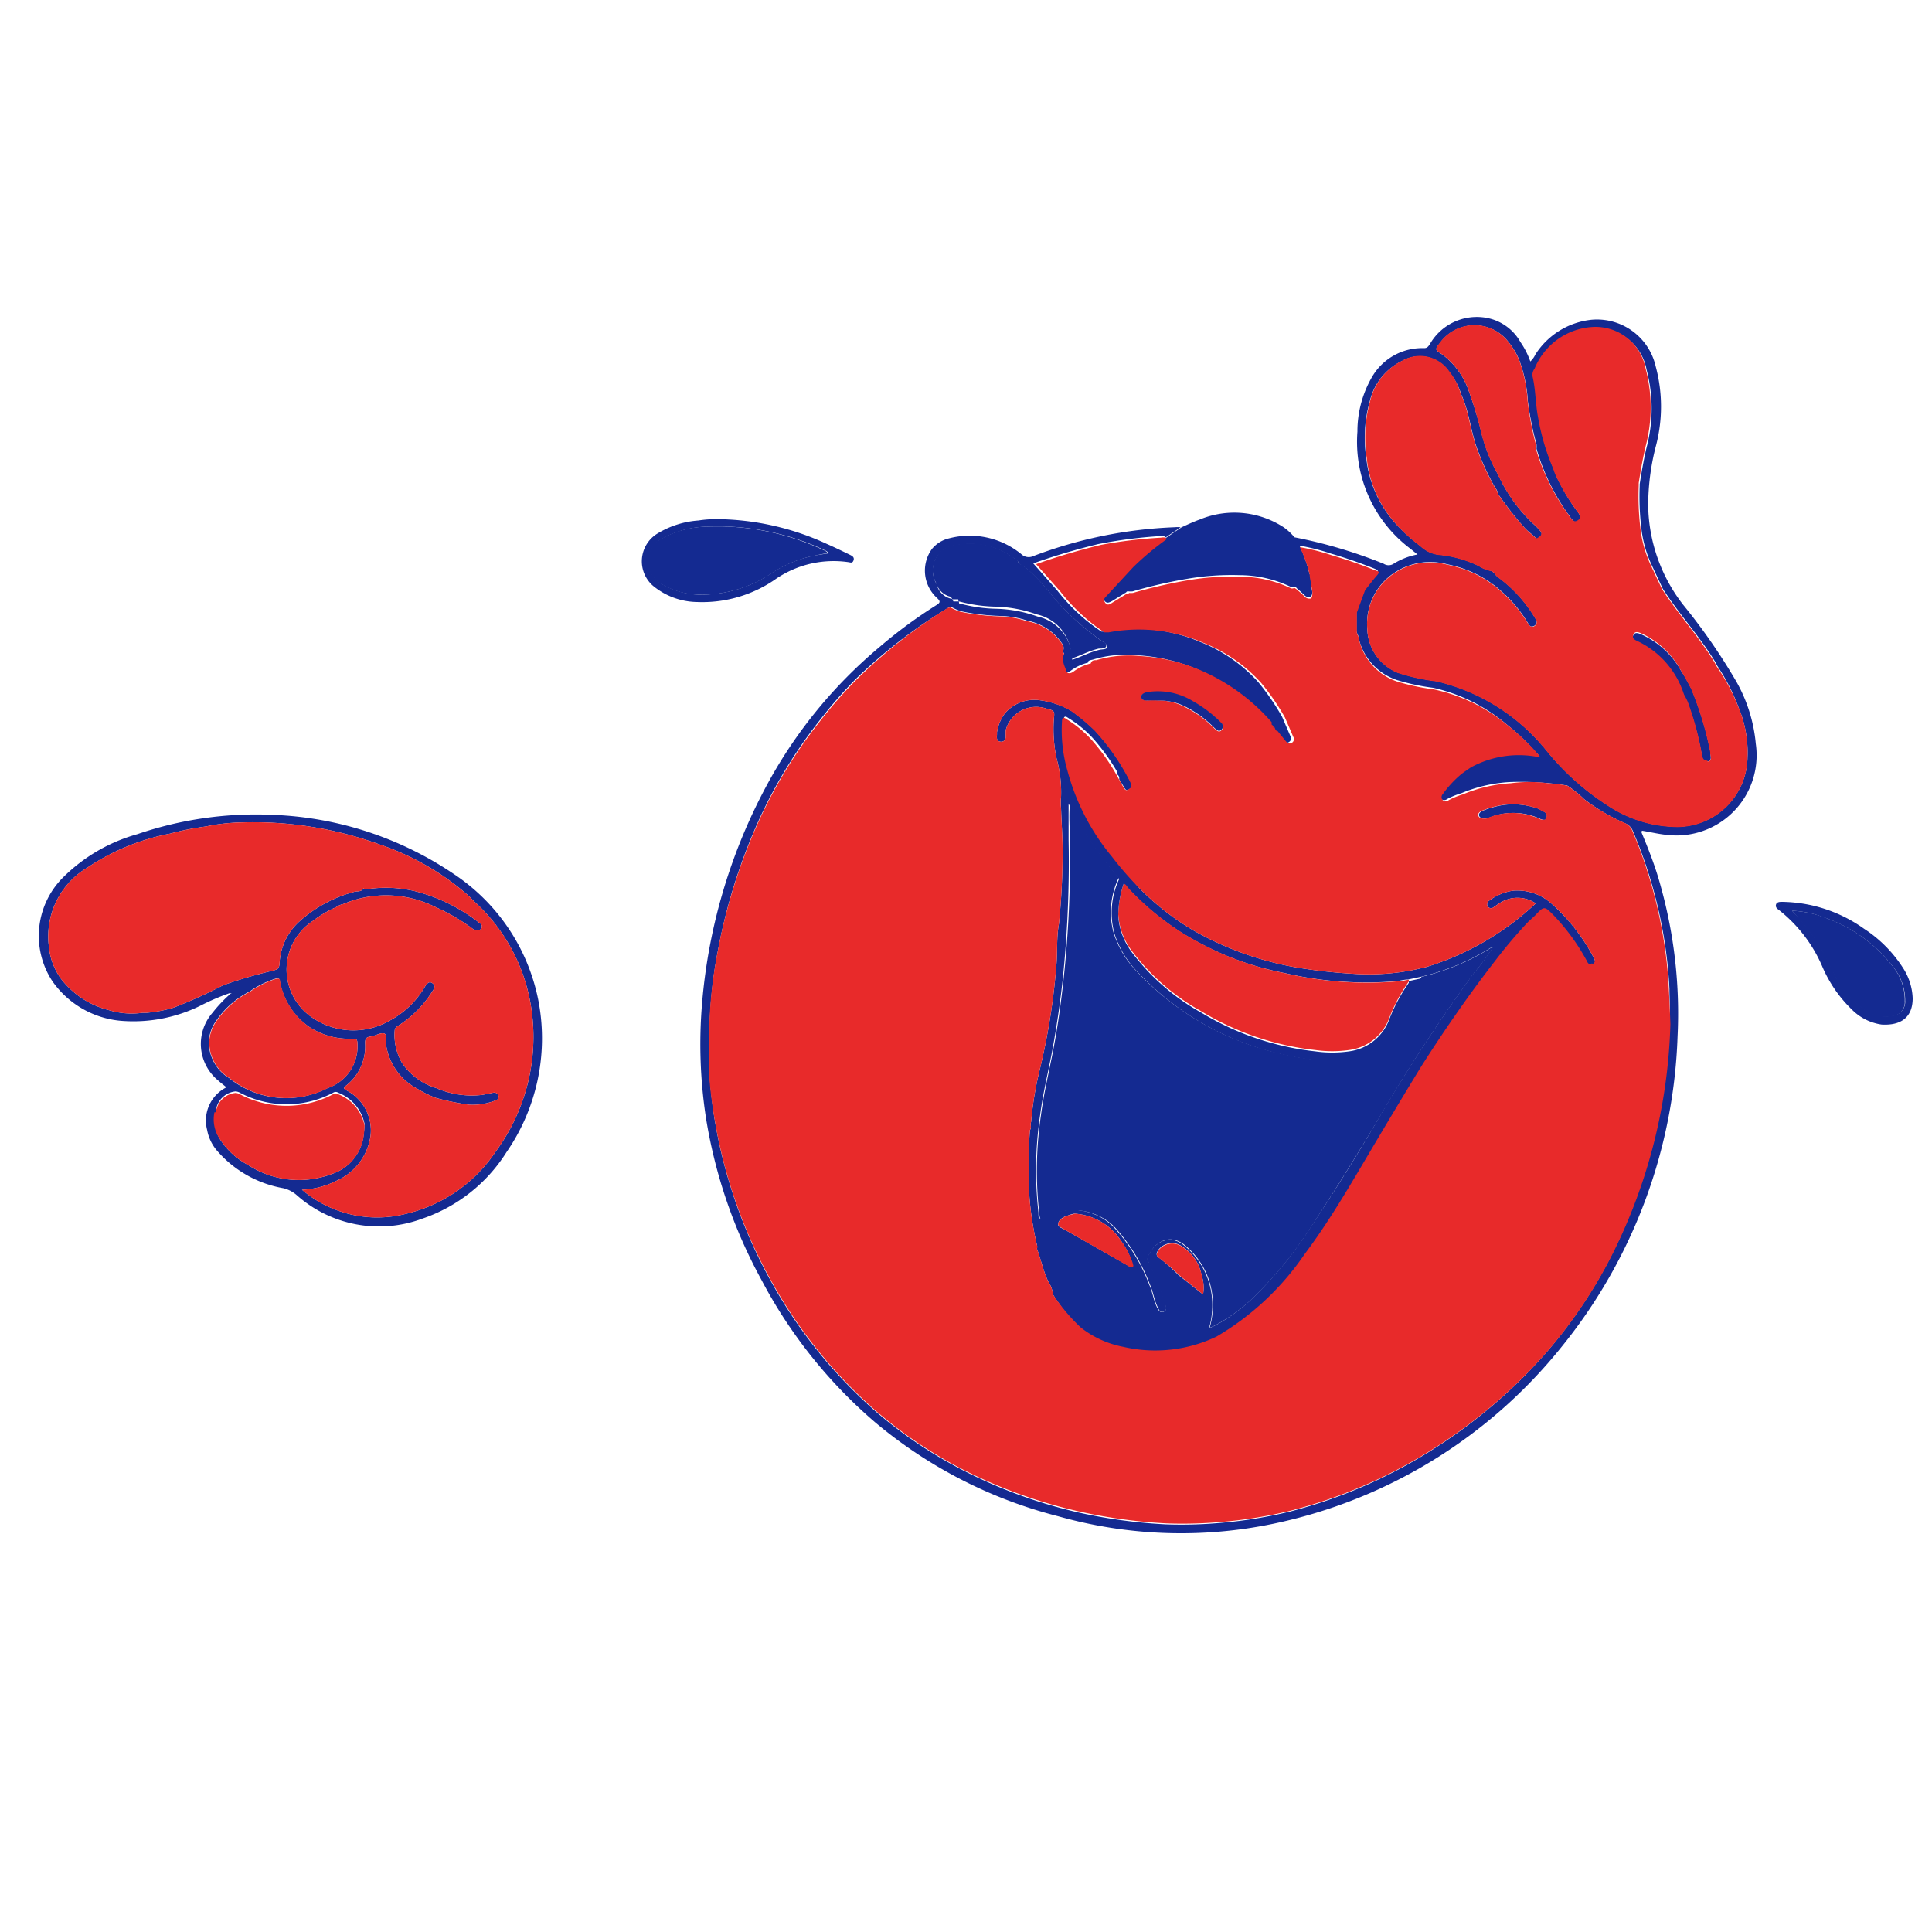<svg id="Layer_1" data-name="Layer 1" xmlns="http://www.w3.org/2000/svg" viewBox="0 0 100 100"><defs><style>.cls-1{fill:#142a91;}.cls-2{fill:#e82a2a;}</style></defs><path class="cls-1" d="M11.87,51.41a11.7,11.7,0,0,0-1.41.6,7.84,7.84,0,0,1-4,.84A4.84,4.84,0,0,1,2.7,50.77a4.27,4.27,0,0,1,.56-5.35A8.79,8.79,0,0,1,7.1,43.18a19,19,0,0,1,7.09-1,17.89,17.89,0,0,1,9.36,3.1,10.21,10.21,0,0,1,4.35,6.69,10.36,10.36,0,0,1-1.68,7.66,8.31,8.31,0,0,1-4.37,3.45,6.41,6.41,0,0,1-6.48-1.21,1.62,1.62,0,0,0-.71-.37,5.87,5.87,0,0,1-3.39-1.9,2.27,2.27,0,0,1-.55-1.12,1.92,1.92,0,0,1,1-2.2c-.14-.12-.28-.22-.41-.34A2.45,2.45,0,0,1,11,52.42a7.26,7.26,0,0,1,.95-1l.05,0S11.9,51.39,11.87,51.41Zm5.88-4.61a.81.81,0,0,0-.34.15,5.76,5.76,0,0,0-1.22.72,3,3,0,0,0-.27,4.82,3.76,3.76,0,0,0,4.28.32A4.63,4.63,0,0,0,22,51.06c.09-.13.2-.3.38-.17s.1.27,0,.42A5.71,5.71,0,0,1,20.6,53.1c-.09.06-.16.11-.17.23A2.89,2.89,0,0,0,20.8,55a3.22,3.22,0,0,0,1.76,1.31,4.64,4.64,0,0,0,2.41.36l.55-.11a.23.23,0,0,1,.28.15.19.19,0,0,1-.13.24,3.24,3.24,0,0,1-1.38.23,12.79,12.79,0,0,1-1.72-.35,5.45,5.45,0,0,1-.94-.46A3.09,3.09,0,0,1,20,54.18c-.05-.24.08-.6-.1-.68s-.47.12-.72.15-.29.15-.28.37a2.57,2.57,0,0,1-1,2.18c-.15.12-.08.16,0,.22a2.33,2.33,0,0,1,1.28,2.36,3,3,0,0,1-1.77,2.34,4.34,4.34,0,0,1-1.78.46A6,6,0,0,0,21,62.83a7.69,7.69,0,0,0,4.66-3.23A10,10,0,0,0,27.47,52a9.29,9.29,0,0,0-2.88-5.3c-.14-.13-.26-.27-.4-.39a13.45,13.45,0,0,0-4.54-2.6,19.16,19.16,0,0,0-7.19-1.14,9.94,9.94,0,0,0-1.81.21,14.42,14.42,0,0,0-1.85.37,11.59,11.59,0,0,0-4.28,1.76,4.14,4.14,0,0,0-2,4,3.45,3.45,0,0,0,.62,1.73,4.53,4.53,0,0,0,2.52,1.65,4,4,0,0,0,1.72.13h.23a7,7,0,0,0,1.36-.26A24.78,24.78,0,0,0,11.54,51,23.43,23.43,0,0,1,14,50.27c.44-.11.45-.1.48-.56a3.12,3.12,0,0,1,1-2,6.88,6.88,0,0,1,2.94-1.57c.14,0,.3,0,.4-.16h0a.07.07,0,0,0,.08.06,6.47,6.47,0,0,1,2.63.1,9.06,9.06,0,0,1,3.18,1.55c.08.09.25.12.23.29s-.26.24-.45.11a10.26,10.26,0,0,0-1.95-1.14A5.69,5.69,0,0,0,18,46.7ZM11.16,57.65A1.79,1.79,0,0,0,11.41,59a3.9,3.9,0,0,0,1.4,1.28,4.83,4.83,0,0,0,4.38.48,2.41,2.41,0,0,0,1.63-2,5.44,5.44,0,0,0,.05-.58,2.2,2.2,0,0,0-1.36-1.62.24.24,0,0,0-.27,0,5.17,5.17,0,0,1-4.82,0,.57.57,0,0,0-.22-.07,1.13,1.13,0,0,0-1,.86ZM16,53.15a3.68,3.68,0,0,1-1.52-2.37c0-.16-.11-.15-.23-.12a4.72,4.72,0,0,0-1.33.66,4.62,4.62,0,0,0-1.72,1.5,2,2,0,0,0-.39,1.1,2.17,2.17,0,0,0,1.05,1.88,4.7,4.7,0,0,0,5.09.52A2.28,2.28,0,0,0,18.5,54c0-.17-.05-.25-.24-.24A3.75,3.75,0,0,1,16,53.15Z"/><path class="cls-1" d="M37.15,26.87a13.84,13.84,0,0,1,5.64,1.28c.41.18.82.38,1.23.58.1.05.21.12.16.27s-.14.12-.24.1a5.3,5.3,0,0,0-3.86.92,6.64,6.64,0,0,1-4,1.14,3.66,3.66,0,0,1-2.28-.84,1.68,1.68,0,0,1,.19-2.68,4.71,4.71,0,0,1,2.16-.7A6.1,6.1,0,0,1,37.15,26.87Zm5.69,1.78a.27.27,0,0,0,0-.08l-.07-.05a12.91,12.91,0,0,0-6.17-1.26,5,5,0,0,0-2.25.58,1.34,1.34,0,0,0,0,2.43,3.93,3.93,0,0,0,1.86.51A6.54,6.54,0,0,0,40,29.62a6.28,6.28,0,0,1,2.24-.88C42.45,28.7,42.64,28.68,42.84,28.65Z"/><path class="cls-1" d="M99,51.67c0,1-.62,1.42-1.61,1.36a2.7,2.7,0,0,1-1.53-.77A6.82,6.82,0,0,1,94.31,50a7.45,7.45,0,0,0-2.26-2.92c-.1-.07-.16-.15-.12-.27s.18-.13.29-.13a7.47,7.47,0,0,1,4.26,1.39,6.79,6.79,0,0,1,2,2A3.07,3.07,0,0,1,99,51.67Zm-6.24-4.53.48.51a11,11,0,0,1,1.64,2.62,5,5,0,0,0,1.67,2,1.77,1.77,0,0,0,1.41.3.72.72,0,0,0,.65-.78A2.71,2.71,0,0,0,98,50.06a7.58,7.58,0,0,0-3.55-2.56A5.3,5.3,0,0,0,92.76,47.14Z"/><path class="cls-1" d="M86.25,43.21a4.15,4.15,0,0,0,4.63-4.71,8,8,0,0,0-1-3.21,31,31,0,0,0-2.77-4,8.57,8.57,0,0,1-1.8-5.1,12.31,12.31,0,0,1,.39-3.07,8,8,0,0,0,0-4.15,3.12,3.12,0,0,0-3.31-2.42,3.93,3.93,0,0,0-2.92,1.8,1.14,1.14,0,0,1-.26.36,4.2,4.2,0,0,0-.51-1,2.54,2.54,0,0,0-1.83-1.27A2.8,2.8,0,0,0,74,17.83c-.08.11-.13.19-.29.19A3,3,0,0,0,71,19.54a5.61,5.61,0,0,0-.74,2.8A6.92,6.92,0,0,0,73,28.4l.37.3a3.57,3.57,0,0,0-1.24.48.47.47,0,0,1-.51,0A25,25,0,0,0,67,27.81a2.77,2.77,0,0,0-.56-.52,4.68,4.68,0,0,0-4.34-.4c-.32.11-.63.26-.94.4l-.78.53a14.41,14.41,0,0,0-1.75,1.46l-1.36,1.47c-.09.1-.21.21-.09.36s.26.06.38,0l.73-.45a.1.1,0,0,1,.12-.05h0a1.49,1.49,0,0,0,.21,0,25.08,25.08,0,0,1,3-.68,13.66,13.66,0,0,1,2.56-.16,6.17,6.17,0,0,1,2.6.59.2.2,0,0,0,.17,0h0s.06,0,.06,0h0l0,0h0a.08.08,0,0,1,.09.07c.14.12.28.24.41.37a.33.33,0,0,0,.34.09c.16-.22,0-.45,0-.68s0-.36-.08-.54a6.78,6.78,0,0,0-.51-1.43,11,11,0,0,1,1.62.41c.78.23,1.54.49,2.28.79.18.07.21.14.07.29s-.39.49-.59.73l-.43,1.17c0,.33,0,.66,0,1,0,.13.09.22.1.33a3,3,0,0,0,2,2.24,11.14,11.14,0,0,0,1.87.4A8.85,8.85,0,0,1,78,37.51,11.51,11.51,0,0,1,79.55,39s.11.07.06.14a5.18,5.18,0,0,0-3.52.5s-.48.32-.57.4a5.61,5.61,0,0,0-.92,1,.23.23,0,0,0,0,.32.24.24,0,0,0,.3,0,3.87,3.87,0,0,1,.73-.3,7.6,7.6,0,0,1,2.49-.58,15.37,15.37,0,0,1,3,.18,5.8,5.8,0,0,1,.87.7,10,10,0,0,0,2.16,1.27.71.71,0,0,1,.37.39,24,24,0,0,1,1.56,5.25,23.4,23.4,0,0,1,.33,2.9c0,.63.06,1.26,0,1.89a28.33,28.33,0,0,1-3.25,12.39,24.8,24.8,0,0,1-3,4.41,26.72,26.72,0,0,1-5.85,5.07,25.72,25.72,0,0,1-7.55,3.31,23.16,23.16,0,0,1-3.43.57,22.83,22.83,0,0,1-3,.09,27.23,27.23,0,0,1-4.49-.61A25.56,25.56,0,0,1,49.65,76a23.18,23.18,0,0,1-4.39-3,25.13,25.13,0,0,1-5-6.06A26,26,0,0,1,37,58a23.22,23.22,0,0,1-.27-2.37c-.06-.84,0-1.67,0-2.51a23.4,23.4,0,0,1,.43-3.92,29.44,29.44,0,0,1,1.75-5.9,25.12,25.12,0,0,1,3.6-6.12,23.3,23.3,0,0,1,1.75-2A26.52,26.52,0,0,1,49,31.51a.45.45,0,0,1,.25-.09,2.81,2.81,0,0,0,.5.22,11.26,11.26,0,0,0,2,.24,4.68,4.68,0,0,1,1.44.25A2.78,2.78,0,0,1,55,33.35a.39.39,0,0,1,0,.39l0,0h0c.13.08.06.16,0,.24a1.61,1.61,0,0,0,0,.58c0,.25.17.31.39.18a2.45,2.45,0,0,1,.92-.44c0-.14.18-.13.29-.17a5.89,5.89,0,0,1,2.29-.21,9.28,9.28,0,0,1,3,.69,10.25,10.25,0,0,1,3.78,2.73l0,.1h0a.05.05,0,0,1,.06.06h0a.19.19,0,0,1,.11.12h0l.14.18.42.52c.08.11.18.17.31.09a.22.22,0,0,0,.08-.31l-.43-1a12.33,12.33,0,0,0-1.23-1.79,8,8,0,0,0-3-2.08,8.44,8.44,0,0,0-4.89-.54c-.07,0-.15,0-.23,0a9.66,9.66,0,0,1-2.29-2.13l-1.24-1.4a33.24,33.24,0,0,1,3.37-1A24.74,24.74,0,0,1,60,27.75c.11,0,.24-.05.33.07l.78-.53a1.82,1.82,0,0,0-.33,0,23,23,0,0,0-7.29,1.49.56.56,0,0,1-.63-.1,4.22,4.22,0,0,0-3.76-.81,1.63,1.63,0,0,0-.86.54,1.91,1.91,0,0,0,.26,2.54c.17.16.18.23,0,.35a24.92,24.92,0,0,0-3,2.21,24.44,24.44,0,0,0-5.7,6.93,28.79,28.79,0,0,0-3.46,11.48,25.18,25.18,0,0,0,.21,6,26.06,26.06,0,0,0,2.87,8.34,25.06,25.06,0,0,0,5.89,7.37,23.89,23.89,0,0,0,9.46,4.85,23.42,23.42,0,0,0,11.13.39,25.92,25.92,0,0,0,14.93-9.16,26.93,26.93,0,0,0,6-16.06,24.53,24.53,0,0,0-.88-7.81c-.27-1-.62-1.87-1-2.79L85,43H85C85.44,43.07,85.84,43.17,86.25,43.21Zm-37.78-13a1.33,1.33,0,0,1,1.09-2,3.81,3.81,0,0,1,3.1.83.11.11,0,0,1,.06.12l.41.26.12,0-.12,0v0a10.82,10.82,0,0,1,1.42,1.53A13.73,13.73,0,0,0,57,33.16c.13.09.33.2.31.33s-.24.11-.38.14c-.5.11-.94.36-1.43.52l0,.05,0,0,0,0a2.29,2.29,0,0,0-1.8-2.29,6.81,6.81,0,0,0-2.14-.4,7.81,7.81,0,0,1-1.8-.25c-.08,0-.14,0-.12-.13h-.29a.31.31,0,0,1-.06.19.31.31,0,0,0,.06-.19h0l0,0-.07-.13A1,1,0,0,1,48.47,30.18ZM83.24,41.7a13.45,13.45,0,0,1-3.18-2.84,10.35,10.35,0,0,0-5.72-3.61,10.3,10.3,0,0,1-2-.44,2.53,2.53,0,0,1-1.57-2.28,3.15,3.15,0,0,1,1.41-2.89,3.36,3.36,0,0,1,2.74-.43,5.84,5.84,0,0,1,2.94,1.53,6.79,6.79,0,0,1,1.22,1.5c.06.1.11.22.26.18a.26.26,0,0,0,.2-.29,7.17,7.17,0,0,0-2-2.26c-.15-.1-.22-.3-.42-.34a1.81,1.81,0,0,1-.59-.25,6,6,0,0,0-2.12-.58,1.72,1.72,0,0,1-.91-.46A8.48,8.48,0,0,1,72.15,27a6,6,0,0,1-1.43-3.28,7,7,0,0,1,.18-2.95,3.11,3.11,0,0,1,1.68-2.09,1.83,1.83,0,0,1,2.4.54,3.48,3.48,0,0,1,.66,1.21c.42.92.49,1.95.85,2.88a13.1,13.1,0,0,0,.88,1.9.91.91,0,0,1,.18.37,16.91,16.91,0,0,0,1.39,1.77c.17.18.38.31.54.49s.19,0,.25-.06a.19.19,0,0,0,0-.29,3.32,3.32,0,0,0-.37-.38,8.21,8.21,0,0,1-1.82-2.55,8.48,8.48,0,0,1-.85-2.12A20,20,0,0,0,76,20.17a3.94,3.94,0,0,0-1.36-1.83c-.37-.24-.37-.24-.11-.58a2.21,2.21,0,0,1,3.59,0,3.47,3.47,0,0,1,.56,1,7.32,7.32,0,0,1,.4,2A16.25,16.25,0,0,0,79.53,23a1.57,1.57,0,0,1,0,.23,11.07,11.07,0,0,0,1.71,3.48.71.71,0,0,0,.1.14c.1.13.21.27.39.13s.06-.27,0-.39a10.39,10.39,0,0,1-1.17-1.95,3.21,3.21,0,0,1-.12-.33,11.69,11.69,0,0,1-.78-2.65c-.14-.7-.12-1.43-.29-2.13a.54.54,0,0,1,.11-.39,3.46,3.46,0,0,1,2.93-2.15,2.64,2.64,0,0,1,2.82,2.16,7.87,7.87,0,0,1,0,4c-.15.63-.26,1.27-.36,1.91l0,0v.08a14,14,0,0,0,.08,2.15,6.17,6.17,0,0,0,.52,1.91l.6,1.28c.83,1.29,1.87,2.42,2.68,3.73a1.67,1.67,0,0,1,.12.23A10.2,10.2,0,0,1,90,36.65a6,6,0,0,1,.45,2.54,3.65,3.65,0,0,1-3.64,3.6A6.57,6.57,0,0,1,83.24,41.7Z"/><path class="cls-1" d="M42.84,28.65c-.2,0-.39.05-.58.09a6.28,6.28,0,0,0-2.24.88,6.54,6.54,0,0,1-3.85,1.16,3.93,3.93,0,0,1-1.86-.51,1.34,1.34,0,0,1,0-2.43,5,5,0,0,1,2.25-.58,12.91,12.91,0,0,1,6.17,1.26l.07.05A.27.27,0,0,1,42.84,28.65Z"/><path class="cls-1" d="M92.76,47.14a5.3,5.3,0,0,1,1.71.36A7.58,7.58,0,0,1,98,50.06a2.71,2.71,0,0,1,.59,1.76.72.72,0,0,1-.65.78,1.77,1.77,0,0,1-1.41-.3,5,5,0,0,1-1.67-2,11,11,0,0,0-1.64-2.62Z"/><path class="cls-1" d="M55.48,36.81a9.87,9.87,0,0,1,1.2,1,11.59,11.59,0,0,1,1.83,2.63.57.57,0,0,1,.07.31c-.25.21-.29.2-.44-.07l-.21-.34,0-.07a.23.23,0,0,0-.11-.19.57.57,0,0,0,0-.14,10.55,10.55,0,0,0-1.28-1.76,6,6,0,0,0-1.22-1c-.09-.06-.25-.19-.26.06a7.56,7.56,0,0,0,.28,2.59,11.67,11.67,0,0,0,2.31,4.46A17,17,0,0,0,59,46a13.66,13.66,0,0,0,2.79,2.17,16.63,16.63,0,0,0,5.28,1.9A27.73,27.73,0,0,0,70,50.4a11.77,11.77,0,0,0,3.83-.35,14.43,14.43,0,0,0,5.66-3.29,1.69,1.69,0,0,0-1.89,0l-.27.18a.21.21,0,0,1-.31,0,.22.22,0,0,1,.07-.33,2.71,2.71,0,0,1,1.24-.51,2.66,2.66,0,0,1,2.06.75,9.71,9.71,0,0,1,2.11,2.74c.08.15.11.28-.07.37s-.22,0-.29-.15a10.93,10.93,0,0,0-1.68-2.31c-.51-.52-.51-.52-1,0l-.25.23-.07.06h0a24.93,24.93,0,0,0-1.7,2c-1.37,1.76-2.64,3.6-3.84,5.48-1,1.63-2,3.31-3,5s-1.92,3.23-3.05,4.74a14.21,14.21,0,0,1-4.56,4.27,7.35,7.35,0,0,1-4.84.53,5.07,5.07,0,0,1-2.19-1A9.57,9.57,0,0,1,54.5,67a1.43,1.43,0,0,0-.24-.66c-.26-.55-.38-1.14-.59-1.71,0-.07,0-.14,0-.2A15.94,15.94,0,0,1,53.24,61c0-.84,0-1.68.07-2.51h0c.1-.13,0-.28.06-.42a17.47,17.47,0,0,1,.42-2.59,34.69,34.69,0,0,0,.89-5.55c.06-.7,0-1.42.13-2.11A36.74,36.74,0,0,0,55,44c0-.72-.06-1.45-.08-2.18a2.64,2.64,0,0,1,0-.56,6.63,6.63,0,0,0-.23-2,7.27,7.27,0,0,1-.14-2.08c.05-.4,0-.4-.41-.51a1.63,1.63,0,0,0-2.08,1.11,1.77,1.77,0,0,0,0,.32c0,.16-.08.31-.27.29s-.2-.16-.19-.31,0-.1,0-.15A2.19,2.19,0,0,1,52,36.94a2,2,0,0,1,1.86-.69A4.32,4.32,0,0,1,55.48,36.81ZM77.36,49v0L77.3,49l-.16.07a12,12,0,0,1-3.56,1.48l-.7.15c-.22,0-.43.07-.65.09a18.63,18.63,0,0,1-5.72-.42,16,16,0,0,1-3-.89,17,17,0,0,1-2.33-1.19,14.26,14.26,0,0,1-2.84-2.36c-.06-.07-.11-.16-.22-.19s-.18-.24-.28-.36a17.29,17.29,0,0,1-2.53-3.79c0,.64,0,1.27,0,1.89A58.72,58.72,0,0,1,55,50.75c-.13,1.17-.3,2.34-.51,3.49s-.5,2.29-.65,3.45a19.56,19.56,0,0,0-.09,5.07c0,.36,0,.36.37.21a3,3,0,0,1,3.52.54,9.19,9.19,0,0,1,1.85,3c.18.4.22.84.43,1.22.07.12.14.23.3.17s.15-.2.1-.35a19.19,19.19,0,0,0-.86-2.17c0-.09-.13-.17-.07-.3.35-.81,1.11-1.19,1.83-.67a3.94,3.94,0,0,1,1.52,2.89,4.28,4.28,0,0,1-.16,1.45l.25-.11a8.83,8.83,0,0,0,2.26-1.7,20.48,20.48,0,0,0,2.74-3.41q2-3,3.82-6.15,2.15-3.61,4.62-7a11.79,11.79,0,0,0,1-1.36ZM55.64,62.82c-.13,0-.32.08-.49.14s-.36.2-.38.38.2.22.33.3l3.33,1.89s.1.08.16,0,0-.12,0-.19A4.25,4.25,0,0,0,58,64.19,3.11,3.11,0,0,0,55.64,62.82ZM62.27,67a2,2,0,0,0-.08-1,2.25,2.25,0,0,0-1-1.48.89.89,0,0,0-1.24.18c-.1.16-.14.3.07.42A9.49,9.49,0,0,1,61,66C61.43,66.34,61.84,66.66,62.27,67Z"/><path class="cls-1" d="M80,42.43a.48.48,0,0,1-.31-.06,3.31,3.31,0,0,0-2.72,0l-.08,0c-.13,0-.24,0-.32-.12s.07-.24.16-.28a4.89,4.89,0,0,1,1-.29,3.83,3.83,0,0,1,1.93.19l.23.13C80.07,42.08,80.13,42.22,80,42.43Z"/><path class="cls-1" d="M87.54,35.63a17.37,17.37,0,0,1,1,3.3l0,.09c0,.15.08.36-.17.4s-.26-.18-.29-.34a15.84,15.84,0,0,0-.73-2.7,3.6,3.6,0,0,0-.2-.39,4.58,4.58,0,0,0-2.39-2.75c-.15-.07-.31-.14-.23-.34s.27-.13.41-.07A4.43,4.43,0,0,1,87,34.7C87.21,35,87.37,35.32,87.54,35.63Z"/><path class="cls-1" d="M57,33.16a13.73,13.73,0,0,1-2.46-2.24,10.82,10.82,0,0,0-1.42-1.53v0l-.41-.26a.11.11,0,0,0-.06-.12,3.81,3.81,0,0,0-3.1-.83,1.33,1.33,0,0,0-1.09,2,1,1,0,0,0,.76.71l.07.13s0,0,0,0h.31c0,.1,0,.11.12.13a7.81,7.81,0,0,0,1.8.25,6.81,6.81,0,0,1,2.14.4,2.27,2.27,0,0,1,1.79,2.29h0c.49-.16.93-.41,1.43-.52.14,0,.36,0,.38-.14S57.13,33.25,57,33.16Z"/><path class="cls-2" d="M66.07,37.82a.15.15,0,0,1-.14-.18Z"/><path class="cls-2" d="M65.92,37.64c-.08,0-.12,0-.11-.12A.19.19,0,0,1,65.92,37.64Z"/><path class="cls-2" d="M65.81,37.52a.05.05,0,0,1-.06-.06A.05.05,0,0,1,65.81,37.52Z"/><path class="cls-2" d="M90,36.65a10.2,10.2,0,0,0-1.18-2.21,1.67,1.67,0,0,0-.12-.23c-.81-1.31-1.85-2.44-2.68-3.73l-.6-1.28a6.17,6.17,0,0,1-.52-1.91,14,14,0,0,1-.08-2.15V25l0,0c.1-.64.21-1.28.36-1.91a7.87,7.87,0,0,0,0-4,2.64,2.64,0,0,0-2.82-2.16,3.46,3.46,0,0,0-2.93,2.15.54.54,0,0,0-.11.39c.17.7.15,1.43.29,2.13a11.69,11.69,0,0,0,.78,2.65,3.21,3.21,0,0,0,.12.33,10.39,10.39,0,0,0,1.17,1.95c.09.12.2.25,0,.39s-.29,0-.39-.13a.71.71,0,0,1-.1-.14,11.07,11.07,0,0,1-1.71-3.48,1.57,1.57,0,0,0,0-.23,16.25,16.25,0,0,1-.41-2.19,7.32,7.32,0,0,0-.4-2,3.47,3.47,0,0,0-.56-1,2.21,2.21,0,0,0-3.59,0c-.26.34-.26.34.11.58A3.94,3.94,0,0,1,76,20.17a20,20,0,0,1,.67,2.25,8.48,8.48,0,0,0,.85,2.12,8.21,8.21,0,0,0,1.82,2.55,3.32,3.32,0,0,1,.37.38.19.19,0,0,1,0,.29c-.06,0-.14.17-.25.06s-.37-.31-.54-.49a16.91,16.91,0,0,1-1.39-1.77.91.91,0,0,0-.18-.37,13.1,13.1,0,0,1-.88-1.9c-.36-.93-.43-2-.85-2.88A3.48,3.48,0,0,0,75,19.2a1.83,1.83,0,0,0-2.4-.54,3.11,3.11,0,0,0-1.68,2.09,7,7,0,0,0-.18,2.95A6,6,0,0,0,72.15,27a8.48,8.48,0,0,0,1.35,1.26,1.72,1.72,0,0,0,.91.46,6,6,0,0,1,2.12.58,1.81,1.81,0,0,0,.59.25c.2,0,.27.24.42.34a7.17,7.17,0,0,1,2,2.26.26.26,0,0,1-.2.29c-.15,0-.2-.08-.26-.18a6.79,6.79,0,0,0-1.22-1.5,5.84,5.84,0,0,0-2.94-1.53,3.36,3.36,0,0,0-2.74.43,3.15,3.15,0,0,0-1.41,2.89,2.53,2.53,0,0,0,1.57,2.28,10.3,10.3,0,0,0,2,.44,10.35,10.35,0,0,1,5.72,3.61,13.45,13.45,0,0,0,3.18,2.84,6.57,6.57,0,0,0,3.57,1.09,3.65,3.65,0,0,0,3.64-3.6A6,6,0,0,0,90,36.65ZM74.34,20.13a.41.41,0,0,0-.29.07.41.41,0,0,1,.29-.07.5.5,0,0,1,.1.19A.5.5,0,0,0,74.34,20.13ZM71.45,33.68a.39.39,0,0,0,.1.16c.29.09.57.19.85.3-.28-.11-.56-.21-.85-.3A.39.39,0,0,1,71.45,33.68Zm8.44,4,.12.08Zm8.49,1.69c-.24,0-.26-.18-.29-.34a15.84,15.84,0,0,0-.73-2.7,3.6,3.6,0,0,0-.2-.39h0a4.58,4.58,0,0,0-2.39-2.75c-.15-.07-.31-.14-.23-.34s.27-.13.41-.07A4.43,4.43,0,0,1,87,34.7c.19.31.35.62.52.93a17.37,17.37,0,0,1,1,3.3l0,.09C88.55,39.17,88.63,39.38,88.38,39.42Z"/><path class="cls-2" d="M27.47,52a9.29,9.29,0,0,0-2.88-5.3c-.14-.13-.26-.27-.4-.39a13.45,13.45,0,0,0-4.54-2.6,19.16,19.16,0,0,0-7.19-1.14,9.94,9.94,0,0,0-1.81.21,14.42,14.42,0,0,0-1.85.37,11.59,11.59,0,0,0-4.28,1.76,4.14,4.14,0,0,0-2,4,3.45,3.45,0,0,0,.62,1.73,4.53,4.53,0,0,0,2.52,1.65,4,4,0,0,0,1.72.13s0,0,.06,0h.17a7,7,0,0,0,1.36-.26A24.78,24.78,0,0,0,11.54,51,23.43,23.43,0,0,1,14,50.27c.44-.11.45-.1.48-.56a3.12,3.12,0,0,1,1-2,6.88,6.88,0,0,1,2.94-1.57c.14,0,.3,0,.4-.16h0l.08.06a6.47,6.47,0,0,1,2.63.1,9.06,9.06,0,0,1,3.18,1.55c.08.09.25.12.23.29s-.26.24-.45.11a10.26,10.26,0,0,0-1.95-1.14A5.69,5.69,0,0,0,18,46.7l-.25.1a.81.81,0,0,0-.34.15,5.76,5.76,0,0,0-1.22.72,3,3,0,0,0-.27,4.82,3.76,3.76,0,0,0,4.28.32A4.63,4.63,0,0,0,22,51.06c.09-.13.2-.3.38-.17s.1.27,0,.42A5.71,5.71,0,0,1,20.6,53.1c-.09.06-.16.11-.17.23A2.89,2.89,0,0,0,20.8,55a3.22,3.22,0,0,0,1.76,1.31,4.64,4.64,0,0,0,2.41.36l.55-.11a.23.23,0,0,1,.28.15.19.19,0,0,1-.13.24,3.24,3.24,0,0,1-1.38.23,12.79,12.79,0,0,1-1.72-.35,5.45,5.45,0,0,1-.94-.46A3.09,3.09,0,0,1,20,54.18c-.05-.24.08-.6-.1-.68s-.47.12-.72.15-.29.15-.28.37a2.57,2.57,0,0,1-1,2.18c-.15.12-.08.16,0,.22a2.33,2.33,0,0,1,1.28,2.36,3,3,0,0,1-1.77,2.34,4.34,4.34,0,0,1-1.78.46A6,6,0,0,0,21,62.83a7.69,7.69,0,0,0,4.66-3.23A10,10,0,0,0,27.47,52ZM10.58,43.22a.19.19,0,0,1,0,.19.19.19,0,0,0,0-.19h0Zm9.13,3.37a4.54,4.54,0,0,0-1,.13,4.54,4.54,0,0,1,1-.13Z"/><path class="cls-2" d="M11.88,55.8a4.7,4.7,0,0,0,5.09.52A2.28,2.28,0,0,0,18.5,54c0-.17-.05-.25-.24-.24a3.75,3.75,0,0,1-2.24-.6,3.68,3.68,0,0,1-1.52-2.37c0-.16-.11-.15-.23-.12a4.72,4.72,0,0,0-1.33.66,4.62,4.62,0,0,0-1.72,1.5,2,2,0,0,0-.39,1.1A2.17,2.17,0,0,0,11.88,55.8Z"/><path class="cls-2" d="M18.82,58.84a5.44,5.44,0,0,0,.05-.58,2.2,2.2,0,0,0-1.36-1.62.24.24,0,0,0-.27,0,5.17,5.17,0,0,1-4.82,0,.57.57,0,0,0-.22-.07,1.13,1.13,0,0,0-1,.86l0,0v.14h-.1A1.79,1.79,0,0,0,11.41,59a3.9,3.9,0,0,0,1.4,1.28,4.83,4.83,0,0,0,4.38.48A2.41,2.41,0,0,0,18.82,58.84Z"/><path class="cls-2" d="M86.38,51.18a23.4,23.4,0,0,0-.33-2.9A24,24,0,0,0,84.49,43a.71.71,0,0,0-.37-.39A10,10,0,0,1,82,41.37a5.8,5.8,0,0,0-.87-.7,7.35,7.35,0,0,0-1-.13h0a7.34,7.34,0,0,0-1.93,0,7.6,7.6,0,0,0-2.49.58,3.87,3.87,0,0,0-.73.3.24.24,0,0,1-.3,0,.23.23,0,0,1,0-.32,5.61,5.61,0,0,1,.92-1c.09-.08.54-.39.57-.4a5.18,5.18,0,0,1,3.52-.5c0-.07,0-.1-.06-.14A11.51,11.51,0,0,0,78,37.51a8.85,8.85,0,0,0-3.8-1.83,11.14,11.14,0,0,1-1.87-.4,3,3,0,0,1-2-2.24c0-.11-.1-.2-.1-.33,0-.32,0-.65,0-1a.67.67,0,0,1-.2,0,.67.67,0,0,0,.2,0l.43-1.17c.2-.24.38-.49.59-.73s.11-.22-.07-.29c-.74-.3-1.5-.56-2.28-.79a11,11,0,0,0-1.62-.41,6.78,6.78,0,0,1,.51,1.43c0,.18.06.36.08.54s.12.46,0,.68a.33.33,0,0,1-.34-.09c-.13-.13-.27-.25-.41-.37s-.09,0-.09-.07h0s0,0,0,0h0s-.06,0-.06,0h0a.2.2,0,0,1-.17,0,6.17,6.17,0,0,0-2.6-.59,13.66,13.66,0,0,0-2.56.16,25.08,25.08,0,0,0-3,.68,1.49,1.49,0,0,1-.21,0h0c0,.06-.07.06-.12.05l-.73.45c-.12.08-.26.18-.38,0s0-.26.09-.36l1.36-1.47h0a14.41,14.41,0,0,1,1.75-1.46c-.09-.12-.22-.08-.33-.07A24.74,24.74,0,0,0,57,28.2a33.24,33.24,0,0,0-3.37,1l1.24,1.4a9.66,9.66,0,0,0,2.29,2.13h0c.08,0,.16,0,.23,0a8.44,8.44,0,0,1,4.89.54,8,8,0,0,1,3,2.08,12.33,12.33,0,0,1,1.23,1.79l.43,1a.22.22,0,0,1-.08.31c-.13.08-.23,0-.31-.09l-.42-.52a.15.15,0,0,1-.14-.18h0c-.08,0-.12,0-.11-.12h0a.05.05,0,0,1-.06-.06h0l0-.1a10.25,10.25,0,0,0-3.78-2.73,9.28,9.28,0,0,0-3-.69,5.89,5.89,0,0,0-2.29.21c-.11,0-.25,0-.29.17a2.45,2.45,0,0,0-.92.44c-.22.13-.34.07-.39-.18A1.61,1.61,0,0,1,55,34c.06-.08.13-.16,0-.24h0l0,0a.39.39,0,0,0,0-.39,2.78,2.78,0,0,0-1.86-1.22,4.68,4.68,0,0,0-1.44-.25,11.26,11.26,0,0,1-2-.24,2.81,2.81,0,0,1-.5-.22.45.45,0,0,0-.25.09,26.52,26.52,0,0,0-4.71,3.74,23.3,23.3,0,0,0-1.75,2,25.12,25.12,0,0,0-3.6,6.12,29.44,29.44,0,0,0-1.75,5.9,23.4,23.4,0,0,0-.43,3.92c0,.84,0,1.67,0,2.51A23.22,23.22,0,0,0,37,58a26,26,0,0,0,3.27,8.91,25.13,25.13,0,0,0,5,6.06,23.18,23.18,0,0,0,4.39,3,25.56,25.56,0,0,0,6.23,2.27,27.23,27.23,0,0,0,4.49.61,22.83,22.83,0,0,0,3-.09,23.16,23.16,0,0,0,3.43-.57,25.72,25.72,0,0,0,7.55-3.31,26.72,26.72,0,0,0,5.85-5.07,24.8,24.8,0,0,0,3-4.41,28.33,28.33,0,0,0,3.25-12.39C86.44,52.44,86.41,51.81,86.38,51.18Zm-6.77-9.32h0l.23.13c.23.09.29.23.12.44a.48.48,0,0,1-.31-.06,3.31,3.31,0,0,0-2.72,0l-.08,0c-.13,0-.24,0-.32-.12s.07-.24.16-.28a4.89,4.89,0,0,1,1-.29A3.83,3.83,0,0,1,79.61,41.86Zm-20.27-6a3.48,3.48,0,0,1,2.42.47,6.54,6.54,0,0,1,1.4,1.06c.13.12.21.24.07.4s-.27,0-.36-.07a5.73,5.73,0,0,0-1.63-1.17,3,3,0,0,0-1.31-.3,4,4,0,0,0-.5,0c-.17,0-.31,0-.36-.15S59.19,35.91,59.34,35.87Zm23.07,14c-.17.09-.22,0-.29-.15a10.93,10.93,0,0,0-1.68-2.31c-.51-.52-.51-.52-1,0l-.25.23-.07.06h0a24.93,24.93,0,0,0-1.7,2c-1.37,1.76-2.64,3.6-3.84,5.48-1,1.63-2,3.31-3,5s-1.92,3.23-3.05,4.74a14.21,14.21,0,0,1-4.56,4.27l0,0,0,0a7.35,7.35,0,0,1-4.84.53,5.07,5.07,0,0,1-2.19-1A9.57,9.57,0,0,1,54.5,67a1.43,1.43,0,0,0-.24-.66c-.26-.55-.38-1.14-.59-1.71-.07.13-.13.26-.2.38.07-.12.13-.25.2-.38s0-.14,0-.2A15.94,15.94,0,0,1,53.24,61c0-.84,0-1.68.07-2.51h0c.1-.13,0-.28.06-.42a17.47,17.47,0,0,1,.42-2.59,34.69,34.69,0,0,0,.89-5.55c.06-.7,0-1.42.13-2.11A36.74,36.74,0,0,0,55,44c0-.72-.06-1.45-.08-2.18a2.64,2.64,0,0,1,0-.56,6.63,6.63,0,0,0-.23-2,7.27,7.27,0,0,1-.14-2.08c.05-.4,0-.4-.41-.51a1.63,1.63,0,0,0-2.08,1.11,1.77,1.77,0,0,0,0,.32c0,.16-.08.31-.27.29s-.2-.16-.19-.31,0-.1,0-.15h0A2.19,2.19,0,0,1,52,36.94a2,2,0,0,1,1.86-.69,4.32,4.32,0,0,1,1.59.56,9.87,9.87,0,0,1,1.2,1,11.59,11.59,0,0,1,1.83,2.63.57.57,0,0,1,.07.31c-.25.21-.29.2-.44-.07L57.73,40a10.55,10.55,0,0,0-1.28-1.76,6,6,0,0,0-1.22-1c-.09-.06-.25-.19-.26.06a7.56,7.56,0,0,0,.28,2.59,11.67,11.67,0,0,0,2.31,4.46A17,17,0,0,0,59,46a13.66,13.66,0,0,0,2.79,2.17,16.63,16.63,0,0,0,5.28,1.9A27.73,27.73,0,0,0,70,50.4a11.77,11.77,0,0,0,3.83-.35,14.43,14.43,0,0,0,5.66-3.29,1.69,1.69,0,0,0-1.89,0l-.27.18a.21.21,0,0,1-.31,0,.22.22,0,0,1,.07-.33,2.71,2.71,0,0,1,1.24-.51,2.66,2.66,0,0,1,2.06.75,9.71,9.71,0,0,1,2.11,2.74C82.56,49.69,82.59,49.82,82.41,49.91Z"/><path class="cls-1" d="M59.93,36.26a4,4,0,0,0-.5,0c-.17,0-.31,0-.36-.15s.12-.24.27-.28a3.48,3.48,0,0,1,2.42.47,6.54,6.54,0,0,1,1.4,1.06c.13.12.21.24.07.4s-.27,0-.36-.07a5.73,5.73,0,0,0-1.63-1.17A3,3,0,0,0,59.93,36.26Z"/><path class="cls-1" d="M73.58,50.56a12,12,0,0,0,3.56-1.48L77.3,49h0a11.79,11.79,0,0,1-1,1.36q-2.48,3.39-4.62,7-1.84,3.12-3.82,6.15a20.48,20.48,0,0,1-2.74,3.41,8.83,8.83,0,0,1-2.26,1.7l-.25.11a4.28,4.28,0,0,0,.16-1.45,3.94,3.94,0,0,0-1.52-2.89c-.72-.52-1.48-.14-1.83.67-.06.13,0,.21.07.3a19.19,19.19,0,0,1,.86,2.17c0,.15.06.28-.1.35s-.23,0-.3-.17c-.21-.38-.25-.82-.43-1.22a9.19,9.19,0,0,0-1.85-3A3,3,0,0,0,54.16,63c-.33.15-.33.15-.37-.21a19.56,19.56,0,0,1,.09-5.07c.15-1.16.43-2.3.65-3.45s.38-2.32.51-3.49a58.72,58.72,0,0,0,.34-7.26c0-.62-.07-1.25,0-1.89a17.29,17.29,0,0,0,2.53,3.79,4.13,4.13,0,0,0-.28,2.83,5,5,0,0,0,1.28,2.1,14.58,14.58,0,0,0,7.64,4.24,9.67,9.67,0,0,0,3,.24,3,3,0,0,0,2.78-2A7.66,7.66,0,0,1,73.58,50.56Z"/><path class="cls-2" d="M58.16,45.75c.11,0,.16.12.22.19a14.26,14.26,0,0,0,2.84,2.36,17,17,0,0,0,2.33,1.19,16,16,0,0,0,3,.89,18.63,18.63,0,0,0,5.72.42c.22,0,.43-.06.65-.09,0,0,0,.07,0,.09a8.81,8.81,0,0,0-1,1.86,2.57,2.57,0,0,1-2.1,1.69,6.27,6.27,0,0,1-1.73,0,14.38,14.38,0,0,1-5.9-2,11.53,11.53,0,0,1-3.59-3.11,3.51,3.51,0,0,1-.72-1.91A5.2,5.2,0,0,1,58.16,45.75Z"/><path class="cls-1" d="M58.16,45.75a5.2,5.2,0,0,0-.28,1.65,3.51,3.51,0,0,0,.72,1.91,11.53,11.53,0,0,0,3.59,3.11,14.38,14.38,0,0,0,5.9,2,6.27,6.27,0,0,0,1.73,0,2.57,2.57,0,0,0,2.1-1.69,8.81,8.81,0,0,1,1-1.86s0-.06,0-.09l.7-.15a7.66,7.66,0,0,0-1.25,2.23,3,3,0,0,1-2.78,2,9.67,9.67,0,0,1-3-.24,14.58,14.58,0,0,1-7.64-4.24,5,5,0,0,1-1.28-2.1,4.13,4.13,0,0,1,.28-2.83C58,45.51,58.12,45.59,58.16,45.75Z"/><path class="cls-2" d="M55.64,62.82A3.11,3.11,0,0,1,58,64.19a4.25,4.25,0,0,1,.63,1.19c0,.07.07.14,0,.19s-.11,0-.16,0L55.1,63.64c-.13-.08-.34-.16-.33-.3s.2-.3.38-.38S55.51,62.86,55.64,62.82Z"/><path class="cls-2" d="M62.27,67c-.43-.35-.84-.67-1.24-1a9.49,9.49,0,0,0-1-.86c-.21-.12-.17-.26-.07-.42a.89.89,0,0,1,1.24-.18,2.25,2.25,0,0,1,1,1.48A2,2,0,0,1,62.27,67Z"/></svg>